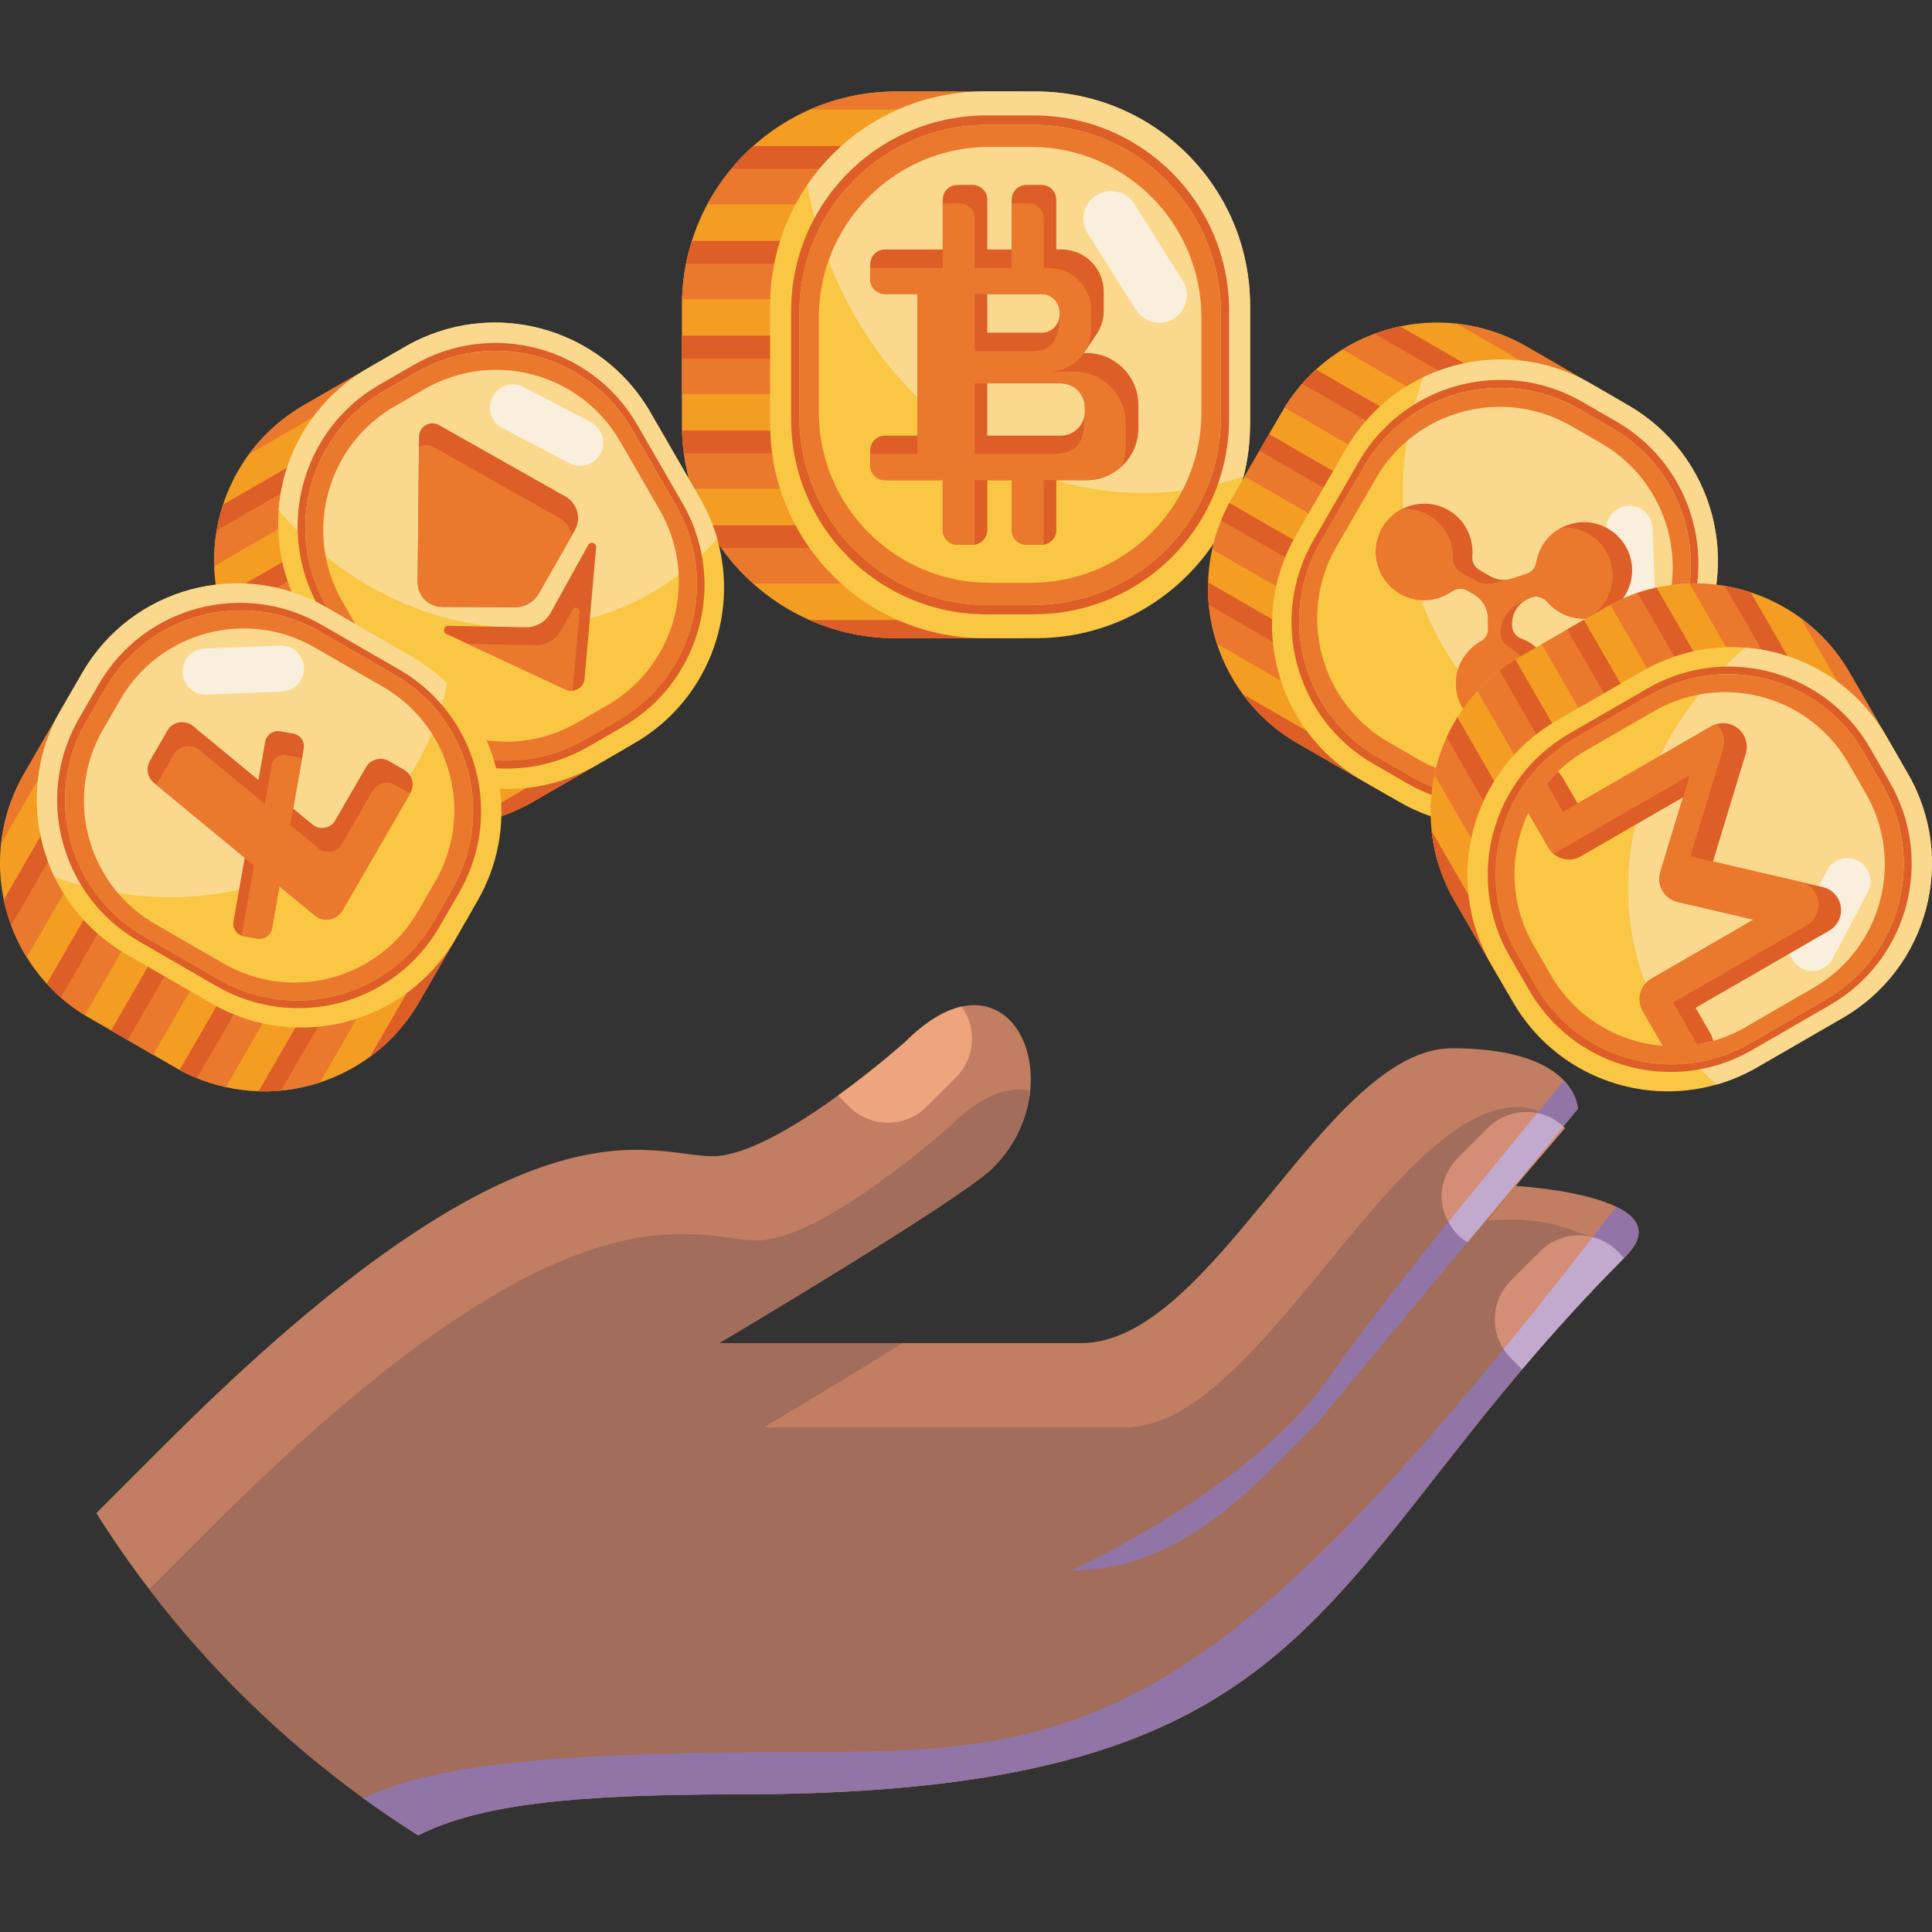 <?xml version="1.0" encoding="utf-8"?>
<!-- Generator: Adobe Illustrator 23.0.5, SVG Export Plug-In . SVG Version: 6.00 Build 0)  -->
<svg version="1.1" id="Layer_1" xmlns:svgjs="http://svgjs.com/svgjs"
	 xmlns="http://www.w3.org/2000/svg" xmlns:xlink="http://www.w3.org/1999/xlink" x="0px" y="0px" viewBox="0 0 512 512"
	 enable-background="new 0 0 512 512" xml:space="preserve">
<rect x="0" y="0" width="512" height="512" fill="#333333" stroke="none"/>
<g>
	<g>
		<g>
			<g>
				<g>
					<g>
						<path fill="#F39E22" d="M271.21,24.25h-33.77c-19.47,0-36.65,9.8-46.86,24.74c-6.23,9.11-9.87,20.12-9.87,31.98v31.43
							c0,31.33,25.4,56.73,56.73,56.73h33.77L271.21,24.25L271.21,24.25z"/>
						<g>
							<path fill="#EA792E" d="M180.72,88.97h59.82v15.44h-59.82V88.97z"/>
							<path fill="#DD5E26" d="M180.72,88.97h59.82v6.06h-59.82V88.97z"/>
						</g>
						<g>
							<path fill="#EA792E" d="M240.53,114.1v15.43h-57.18c-0.96-3.02-1.67-6.15-2.1-9.38c-0.28-1.98-0.45-4-0.5-6.05L240.53,114.1z
								"/>
							<path fill="#DD5E26" d="M240.53,114.1v6.05h-59.29c-0.28-1.98-0.45-4-0.5-6.05L240.53,114.1z"/>
						</g>
						<g>
							<path fill="#EA792E" d="M255.07,139.22v15.44H199.6c-3.13-2.8-5.95-5.95-8.39-9.38c-1.38-1.93-2.64-3.95-3.76-6.05H255.07z"
								/>
							<path fill="#DD5E26" d="M255.07,139.22v6.05h-63.86c-1.38-1.93-2.64-3.95-3.76-6.05H255.07z"/>
						</g>
						<g>
							<path fill="#EA792E" d="M264.76,164.35v4.78h-27.31c-8.12,0-15.84-1.7-22.83-4.78H264.76z"/>
							<path fill="#DD5E26" d="M264.76,164.35v4.78h-27.31c-8.12,0-15.84-1.7-22.83-4.78H264.76z"/>
						</g>
						<g>
							<path fill="#EA792E" d="M240.53,63.85v15.43h-59.79c0.1-3.2,0.45-6.33,1.06-9.38c0.13-0.66,0.27-1.32,0.43-1.97l1.12-4.08
								H240.53z"/>
							<path fill="#DD5E26" d="M240.53,63.85v6.05H181.8c0.13-0.66,0.27-1.32,0.43-1.97l1.12-4.08H240.53z"/>
						</g>
						<g>
							<path fill="#EA792E" d="M255.62,38.72v15.44h-68.18c0.96-1.78,2.01-3.51,3.15-5.17c1-1.45,2.06-2.86,3.18-4.21
								c1.79-2.16,3.74-4.18,5.83-6.05L255.62,38.72z"/>
							<path fill="#DD5E26" d="M255.62,38.72v6.05h-61.85c1.79-2.16,3.74-4.18,5.83-6.05H255.62z"/>
						</g>
						<g>
							<path fill="#EA792E" d="M267.28,26.57v2.46h-52.66c6.98-3.08,14.7-4.78,22.83-4.78h13.72
								C256.77,24.25,262.18,25.06,267.28,26.57z"/>
						</g>
					</g>
					<path fill="#F9C744" d="M331.28,80.97v31.43c0,4.78-0.59,9.42-1.71,13.85c-6.18,24.63-28.47,42.88-55.03,42.88h-13.72
						c-31.33,0-56.73-25.4-56.73-56.73V80.97c0-11.86,3.64-22.88,9.87-31.98c10.22-14.94,27.39-24.74,46.86-24.74h13.72
						C305.89,24.25,331.28,49.65,331.28,80.97L331.28,80.97z"/>
					<path fill="#FAD98F" d="M331.28,80.97v31.43c0,4.78-0.59,9.42-1.71,13.85c-8.37,2.86-17.26,4.4-26.47,4.4
						c-44,0-80.71-35.07-89.14-81.66c10.22-14.94,27.39-24.74,46.86-24.74h13.72C305.89,24.25,331.28,49.65,331.28,80.97
						L331.28,80.97z"/>
					<path fill="#FAEFDC" d="M290.52,51.76c-3.41,2.15-4.43,6.66-2.28,10.07l12.8,20.29c2.15,3.41,6.66,4.43,10.07,2.28
						c3.41-2.15,4.43-6.66,2.28-10.07l-12.8-20.29C298.44,50.63,293.93,49.61,290.52,51.76L290.52,51.76z"/>
					<g>
						<path fill="#DD5E26" d="M273.95,30.59h-12.52c-17.76,0-33.44,8.95-42.76,22.58c-5.68,8.31-9.01,18.36-9.01,29.19v28.68
							c0,28.59,23.18,51.76,51.77,51.76h12.52c24.23,0,44.57-16.65,50.21-39.13c1.02-4.05,1.56-8.28,1.56-12.64V82.35
							C325.72,53.76,302.54,30.59,273.95,30.59z M323.55,110.49c0,4.2-0.52,8.27-1.5,12.17c-5.43,21.64-25.01,37.66-48.33,37.66
							h-12.05c-27.52,0-49.83-22.31-49.83-49.83V82.89c0-10.42,3.2-20.1,8.67-28.09c8.97-13.12,24.06-21.73,41.16-21.73h12.05
							c27.52,0,49.83,22.31,49.83,49.83V110.49z"/>
						<path fill="#EA792E" d="M273.72,33.06h-12.05c-17.1,0-32.19,8.61-41.16,21.73c-5.47,8-8.67,17.67-8.67,28.09v27.6
							c0,27.52,22.31,49.83,49.83,49.83h12.05c23.33,0,42.91-16.03,48.33-37.66c0.98-3.89,1.5-7.97,1.5-12.17v-27.6
							C323.55,55.37,301.24,33.06,273.72,33.06z M318.39,109.22c0,3.81-0.47,7.51-1.36,11.04c-4.93,19.64-22.7,34.18-43.87,34.18
							h-10.94c-24.98,0-45.23-20.25-45.23-45.22V84.16c0-9.46,2.91-18.24,7.87-25.5c8.14-11.91,21.84-19.73,37.36-19.73h10.94
							c24.98,0,45.23,20.25,45.23,45.22L318.39,109.22L318.39,109.22z"/>
					</g>
				</g>
				<g>
					<path fill="#DD5E26" d="M287.9,93.55h-0.66l3.1-4.58h0c1.37-1.86,2.17-4.15,2.17-6.63v-5.02c0-6.19-5.02-11.21-11.21-11.21
						h-1.38V52.91c0-2.15-1.75-3.9-3.9-3.9h-4.01c-2.16,0-3.9,1.75-3.9,3.9v13.21h-6.47V52.91c0-2.15-1.75-3.9-3.9-3.9h-4.01
						c-2.16,0-3.9,1.75-3.9,3.9v13.21h-15.3c-2.16,0-3.9,1.75-3.9,3.9v4.01c0,2.16,1.75,3.9,3.9,3.9h8.61v37.52h-8.61
						c-2.16,0-3.9,1.75-3.9,3.9v4.01c0,2.16,1.75,3.9,3.9,3.9h15.3v13.21c0,2.15,1.75,3.9,3.9,3.9h4.01c0.2,0,0.39-0.01,0.58-0.04
						c1.89-0.28,3.33-1.9,3.33-3.86v-13.21h6.47v13.21c0,2.15,1.75,3.9,3.9,3.9h4.01c0.2,0,0.39-0.01,0.58-0.04
						c1.89-0.28,3.33-1.9,3.33-3.86v-13.21h7.98c3.66,0,6.99-1.43,9.46-3.77c2.65-2.5,4.31-6.06,4.31-10v-6.16
						C301.67,99.72,295.5,93.55,287.9,93.55L287.9,93.55z M261.64,77.93h14.42c2.61,0,4.73,2.12,4.73,4.74v0.78
						c0,2.13-1.4,3.92-3.33,4.52c-0.44,0.14-0.92,0.21-1.4,0.21h-14.42V77.93z M287.51,109.05c0,2.44-1.36,4.56-3.37,5.64
						c-0.9,0.48-1.93,0.76-3.03,0.76h-19.48v-13.86h19.48c3.53,0,6.4,2.86,6.4,6.4L287.51,109.05L287.51,109.05z"/>
					<path fill="#EA792E" d="M284.57,98.46h-6.6c3.85,0,7.25-1.94,9.27-4.91c0.57-0.82,1.02-1.73,1.34-2.69
						c0.39-1.13,0.6-2.35,0.6-3.61v-5.02c0-6.19-5.02-11.21-11.21-11.21h-1.38V57.81c0-2.15-1.75-3.9-3.9-3.9h-4.01
						c-0.19,0-0.38,0.01-0.57,0.04v17.07h-9.8V57.81c0-2.15-1.75-3.9-3.9-3.9h-4.01c-0.19,0-0.38,0.01-0.57,0.04v17.07h-18.63
						c-0.19,0-0.38,0.01-0.57,0.04v2.96c0,2.16,1.75,3.9,3.9,3.9h8.61v42.42h-11.95c-0.19,0-0.38,0.01-0.57,0.04v2.96
						c0,2.16,1.75,3.9,3.9,3.9h15.3v13.21c0,2.15,1.75,3.9,3.9,3.9h4.01c0.2,0,0.39-0.01,0.58-0.04v-17.07h9.8v13.21
						c0,2.15,1.75,3.9,3.9,3.9h4.01c0.2,0,0.39-0.01,0.58-0.04v-17.07h11.31c3.66,0,6.99-1.43,9.46-3.77
						c0.63-1.58,0.98-3.3,0.98-5.09v-6.16C298.34,104.62,292.17,98.46,284.57,98.46L284.57,98.46z M258.31,77.93h17.74
						c2.61,0,4.73,2.12,4.73,4.74v0.78c0,9.26-4.47,9.64-8.07,9.64h-14.41V77.93z M287.51,109.05c0,9.12-2.22,11.3-9.73,11.3h-19.48
						v-18.76h22.8c3.53,0,6.4,2.86,6.4,6.4V109.05z"/>
				</g>
			</g>
			<g>
				<g>
					<g>
						<path fill="#F39E22" d="M105,93.25l-24.5,14.14c-14.12,8.15-22.48,22.46-23.63,37.58c-0.7,9.21,1.27,18.73,6.23,27.34
							l13.16,22.8c13.12,22.73,42.19,30.52,64.92,17.39l24.5-14.14L105,93.25z"/>
						<g>
							<path fill="#EA792E" d="M66.45,178.11l43.4-25.06l6.47,11.2l-43.4,25.06L66.45,178.11z"/>
							<path fill="#DD5E26" d="M66.45,178.11l43.4-25.06l2.54,4.4l-43.4,25.06L66.45,178.11z"/>
						</g>
						<g>
							<path fill="#EA792E" d="M120.38,171.29l6.46,11.2l-41.49,23.95c-1.96-1.79-3.79-3.77-5.45-5.92c-1.03-1.32-2-2.72-2.9-4.18
								L120.38,171.29z"/>
							<path fill="#DD5E26" d="M120.38,171.29l2.54,4.39L79.9,200.52c-1.03-1.32-2-2.72-2.9-4.18L120.38,171.29z"/>
						</g>
						<g>
							<path fill="#EA792E" d="M141.45,183.43l6.47,11.2l-40.25,23.24c-3.45-0.72-6.81-1.82-10.02-3.29
								c-1.81-0.82-3.57-1.76-5.27-2.82L141.45,183.43z"/>
							<path fill="#DD5E26" d="M141.45,183.43l2.54,4.39l-46.33,26.75c-1.81-0.82-3.57-1.76-5.27-2.82L141.45,183.43z"/>
						</g>
						<g>
							<path fill="#EA792E" d="M159.01,197.6l2,3.47l-19.82,11.44c-5.89,3.4-12.21,5.4-18.56,6.09L159.01,197.6z"/>
							<path fill="#DD5E26" d="M159.01,197.6l2,3.47l-19.82,11.44c-5.89,3.4-12.21,5.4-18.56,6.09L159.01,197.6z"/>
						</g>
						<g>
							<path fill="#EA792E" d="M99.33,134.84l6.46,11.2l-43.38,25.05c-1.27-2.36-2.32-4.78-3.16-7.25
								c-0.18-0.53-0.36-1.07-0.51-1.61l-0.89-3.43L99.33,134.84z"/>
							<path fill="#DD5E26" d="M99.33,134.84l2.54,4.39l-42.61,24.6c-0.18-0.53-0.36-1.07-0.51-1.61l-0.89-3.43L99.33,134.84z"/>
						</g>
						<g>
							<path fill="#EA792E" d="M99.75,110.29l6.47,11.2l-49.46,28.56c-0.05-1.7-0.01-3.39,0.12-5.07c0.11-1.47,0.3-2.94,0.54-4.39
								c0.39-2.32,0.96-4.6,1.69-6.83L99.75,110.29z"/>
							<path fill="#DD5E26" d="M99.75,110.29l2.54,4.39l-44.87,25.91c0.39-2.32,0.96-4.6,1.69-6.83L99.75,110.29z"/>
						</g>
						<g>
							<path fill="#EA792E" d="M103.13,96.58l1.03,1.78l-38.21,22.06c3.78-5.16,8.67-9.63,14.56-13.03l9.95-5.75
								C94.52,99.3,98.79,97.63,103.13,96.58z"/>
						</g>
					</g>
					<path fill="#F9C744" d="M172.35,109.25l13.16,22.8c2,3.47,3.51,7.08,4.56,10.76c5.84,20.46-2.7,43.04-21.96,54.16l-9.95,5.75
						c-22.73,13.13-51.8,5.34-64.92-17.39l-13.16-22.8c-4.97-8.61-6.94-18.13-6.23-27.34c1.15-15.12,9.51-29.43,23.63-37.58
						l9.95-5.75C130.16,78.73,159.22,86.52,172.35,109.25L172.35,109.25z"/>
					<path fill="#FAD98F" d="M172.35,109.25l13.16,22.8c2,3.47,3.51,7.08,4.56,10.76c-4.88,5.58-10.68,10.42-17.36,14.28
						c-31.93,18.43-73.24,8.37-98.88-21.91c1.15-15.12,9.51-29.43,23.63-37.58l9.95-5.75C130.16,78.73,159.22,86.52,172.35,109.25
						L172.35,109.25z"/>
					<path fill="#FAEFDC" d="M130.53,105.13c-1.57,2.99-0.42,6.69,2.57,8.26l17.79,9.35c2.99,1.57,6.69,0.42,8.26-2.57
						c1.57-2.99,0.42-6.69-2.57-8.26l-17.79-9.35C135.8,100.99,132.11,102.14,130.53,105.13z"/>
					<g>
						<path fill="#DD5E26" d="M109.64,96.7l-9.08,5.24c-12.89,7.44-20.51,20.5-21.57,34.29c-0.64,8.41,1.15,17.09,5.69,24.95
							L96.69,182c11.98,20.74,38.5,27.85,59.24,15.87l9.08-5.24c17.58-10.15,25.37-30.75,20.04-49.42
							c-0.96-3.36-2.34-6.66-4.16-9.82l-12.01-20.81C156.91,91.83,130.39,84.73,109.64,96.7L109.64,96.7z M179.1,133.9
							c1.76,3.04,3.09,6.22,4.01,9.45c5.13,17.97-2.37,37.8-19.29,47.57l-8.74,5.05c-19.97,11.53-45.5,4.69-57.03-15.28
							l-11.56-20.03c-4.36-7.56-6.1-15.92-5.48-24.02c1.01-13.28,8.35-25.85,20.76-33.01l8.74-5.05
							c19.97-11.53,45.5-4.69,57.03,15.28L179.1,133.9z"/>
						<path fill="#EA792E" d="M110.51,98.6l-8.74,5.05c-12.41,7.16-19.75,19.73-20.76,33.01c-0.62,8.09,1.11,16.45,5.48,24.02
							l11.56,20.03c11.53,19.97,37.06,26.81,57.03,15.28l8.74-5.05c16.92-9.77,24.42-29.6,19.29-47.57
							c-0.92-3.24-2.25-6.41-4.01-9.45l-11.56-20.03C156.01,93.91,130.48,87.07,110.51,98.6L110.51,98.6z M174.82,135.14
							c1.6,2.76,2.8,5.64,3.64,8.58c4.65,16.31-2.15,34.31-17.51,43.18l-7.94,4.58c-18.12,10.46-41.3,4.25-51.76-13.87l-10.5-18.18
							c-3.96-6.86-5.53-14.45-4.97-21.8c0.92-12.05,7.58-23.46,18.84-29.96l7.94-4.58c18.12-10.46,41.3-4.25,51.76,13.87
							L174.82,135.14z"/>
					</g>
				</g>
				<g>
					<path fill="#DD5E26" d="M152.34,140.52l-0.78,1.38l-8.76,15.35c-1.3,2.29-3.74,3.7-6.38,3.68l-19.26-0.1
						c-3.61-0.02-6.51-2.96-6.48-6.57l0.34-35.7l0.03-2.88c0.03-2.68,2.92-4.35,5.26-3.04l33.59,18.97
						C153.03,133.4,154.13,137.39,152.34,140.52z"/>
					<path fill="#DD5E26" d="M157.98,145.08l-0.37,4.18l-0.18,2.02l-2.51,28.56c-0.16,1.77-1.56,3.04-3.17,3.2
						c-0.6,0.06-1.23-0.04-1.83-0.31l-25.99-12.1l-5.64-2.63c-1.1-0.51-0.72-2.16,0.49-2.14l20.6,0.36c2.7,0.05,5.2-1.4,6.51-3.76
						l9.99-18.02C156.47,143.38,158.09,143.87,157.98,145.08L157.98,145.08z"/>
					<g>
						<path fill="#EA792E" d="M151.56,141.9l-8.76,15.35c-1.3,2.29-3.74,3.7-6.38,3.68l-19.26-0.1c-3.61-0.02-6.51-2.96-6.48-6.57
							l0.34-35.7c1.05-0.73,2.48-0.89,3.75-0.18l33.59,18.97C150.11,138.36,151.23,140.05,151.56,141.9L151.56,141.9z"/>
						<path fill="#EA792E" d="M148.62,167.19c-1.31,2.36-3.81,3.81-6.51,3.76l-18.18-0.32l25.99,12.1c0.6,0.28,1.23,0.38,1.83,0.31
							l1.85-20.96c0.09-1.06-1.33-1.49-1.84-0.56L148.62,167.19z"/>
					</g>
				</g>
			</g>
			<g>
				<g>
					<g>
						<path fill="#F39E22" d="M429.08,106l-24.5-14.14c-14.12-8.15-30.69-8.24-44.36-1.68c-8.33,4-15.59,10.46-20.56,19.07
							l-13.16,22.8c-13.12,22.73-5.34,51.8,17.4,64.92l24.5,14.14L429.08,106z"/>
						<g>
							<path fill="#EA792E" d="M329.83,126.25l6.47-11.2l43.4,25.06l-6.47,11.2L329.83,126.25z"/>
							<path fill="#DD5E26" d="M333.76,119.45l2.54-4.4l43.4,25.06l-2.54,4.4L333.76,119.45z"/>
						</g>
						<g>
							<path fill="#EA792E" d="M369.18,158.34l-6.46,11.19l-41.49-23.95c0.57-2.6,1.37-5.16,2.4-7.68c0.63-1.56,1.35-3.09,2.17-4.6
								L369.18,158.34z"/>
							<path fill="#DD5E26" d="M369.18,158.34l-2.54,4.39l-43.01-24.83c0.63-1.56,1.35-3.09,2.17-4.6L369.18,158.34z"/>
						</g>
						<g>
							<path fill="#EA792E" d="M369.2,182.65l-6.47,11.2l-40.25-23.24c-1.1-3.34-1.82-6.81-2.16-10.32
								c-0.19-1.98-0.26-3.97-0.19-5.97L369.2,182.65z"/>
							<path fill="#DD5E26" d="M369.2,182.65l-2.54,4.39l-46.33-26.75c-0.19-1.98-0.26-3.97-0.19-5.97L369.2,182.65z"/>
						</g>
						<g>
							<path fill="#EA792E" d="M365.71,204.95l-2,3.47l-19.82-11.44c-5.89-3.4-10.78-7.87-14.56-13.03L365.71,204.95z"/>
							<path fill="#DD5E26" d="M365.71,204.95l-2,3.47l-19.82-11.44c-5.89-3.4-10.78-7.87-14.56-13.03L365.71,204.95z"/>
						</g>
						<g>
							<path fill="#EA792E" d="M390.23,121.88l-6.46,11.19l-43.38-25.05c1.41-2.28,2.98-4.4,4.7-6.36c0.37-0.43,0.75-0.84,1.14-1.25
								l2.52-2.49L390.23,121.88z"/>
							<path fill="#DD5E26" d="M390.23,121.88l-2.54,4.39l-42.61-24.6c0.37-0.43,0.75-0.84,1.14-1.25l2.52-2.49L390.23,121.88z"/>
						</g>
						<g>
							<path fill="#EA792E" d="M411.7,109.97l-6.47,11.2l-49.46-28.56c1.44-0.89,2.93-1.7,4.45-2.43c1.33-0.64,2.69-1.21,4.07-1.72
								c2.2-0.82,4.47-1.47,6.76-1.95L411.7,109.97z"/>
							<path fill="#DD5E26" d="M411.7,109.97l-2.54,4.39l-44.87-25.91c2.2-0.82,4.47-1.47,6.76-1.95L411.7,109.97z"/>
						</g>
						<g>
							<path fill="#EA792E" d="M425.25,106.04l-1.03,1.78l-38.21-22.06c6.35,0.69,12.67,2.69,18.56,6.09l9.95,5.75
								C418.59,99.95,422.18,102.8,425.25,106.04L425.25,106.04z"/>
						</g>
					</g>
					<path fill="#F9C744" d="M448.9,172.32l-13.16,22.8c-2,3.47-4.37,6.58-7.04,9.33c-14.8,15.28-38.62,19.18-57.89,8.06l-9.95-5.75
						c-22.73-13.13-30.52-42.19-17.4-64.92l13.16-22.8c4.97-8.61,12.23-15.07,20.56-19.07c13.67-6.56,30.24-6.48,44.36,1.68
						l9.95,5.75C454.23,120.52,462.02,149.59,448.9,172.32L448.9,172.32z"/>
					<path fill="#FAD98F" d="M448.9,172.32l-13.16,22.8c-2,3.47-4.37,6.58-7.04,9.33c-7.27-1.43-14.36-4.04-21.05-7.9
						c-31.93-18.43-43.87-59.25-30.47-96.58c13.67-6.56,30.24-6.48,44.36,1.68l9.95,5.75C454.23,120.52,462.02,149.59,448.9,172.32z
						"/>
					<path fill="#FAEFDC" d="M431.56,134.05c-3.37,0.13-6,2.98-5.87,6.35l0.79,20.08c0.13,3.37,2.98,6,6.35,5.87
						c3.37-0.13,6-2.98,5.87-6.35l-0.79-20.08C437.78,136.54,434.93,133.91,431.56,134.05z"/>
					<g>
						<path fill="#DD5E26" d="M428.41,111.74l-9.08-5.24c-12.89-7.44-28.01-7.52-40.48-1.53c-7.6,3.65-14.23,9.55-18.76,17.4
							l-12.01,20.81c-11.98,20.74-4.87,47.27,15.88,59.24l9.08,5.24c17.58,10.15,39.31,6.59,52.82-7.35
							c2.43-2.51,4.6-5.35,6.42-8.52l12.01-20.81C456.26,150.24,449.15,123.72,428.41,111.74z M430.92,190.49
							c-1.76,3.04-3.84,5.78-6.18,8.2c-13,13.42-33.92,16.85-50.84,7.08l-8.74-5.05c-19.97-11.53-26.81-37.06-15.28-57.03
							l11.56-20.03c4.37-7.56,10.74-13.24,18.06-16.75c12.01-5.76,26.56-5.69,38.97,1.47l8.74,5.05
							c19.97,11.53,26.81,37.06,15.28,57.03L430.92,190.49z"/>
						<path fill="#EA792E" d="M427.2,113.44l-8.74-5.05c-12.41-7.16-26.96-7.24-38.97-1.47c-7.32,3.51-13.69,9.19-18.06,16.75
							l-11.56,20.03c-11.53,19.97-4.69,45.5,15.28,57.03l8.74,5.05c16.92,9.77,37.84,6.35,50.84-7.08c2.34-2.42,4.42-5.15,6.18-8.2
							l11.56-20.03C454.01,150.5,447.17,124.97,427.2,113.44L427.2,113.44z M427.71,187.41c-1.6,2.76-3.49,5.25-5.61,7.44
							c-11.8,12.18-30.79,15.29-46.15,6.43l-7.94-4.58c-18.12-10.46-24.33-33.64-13.87-51.76l10.5-18.18
							c3.96-6.86,9.75-12.02,16.39-15.2c10.9-5.23,24.11-5.16,35.37,1.34l7.94,4.58c18.12,10.46,24.33,33.64,13.87,51.76
							L427.71,187.41z"/>
					</g>
				</g>
				<g>
					<path fill="#DD5E26" d="M411.39,180.13c0.59,7.2-4.88,13.5-12.16,13.83c-0.13,0.01-0.25,0.01-0.37,0.02
						c-6.46,0.12-12.08-4.74-12.9-11.15c-0.7-5.42,2.08-10.41,6.53-12.86c1.21-0.67,1.93-1.98,1.9-3.36l-0.05-2.79
						c-0.05-2.6-1.46-4.99-3.71-6.29l-1.74-1.01c-1.3-0.75-2.9-0.64-4.14,0.22c-3.94,2.75-9.28,3.15-13.72,0.59
						c-6.36-3.67-8.37-11.98-4.24-18.19c1.25-1.87,2.92-3.31,4.83-4.27c3.58-1.81,7.95-1.92,11.7,0.03
						c4.8,2.49,7.31,7.53,6.85,12.53c-0.13,1.47,0.61,2.88,1.88,3.62l2.82,1.63c1.3,0.75,2.79,1.08,4.27,0.97
						c0.59-0.04,1.18-0.15,1.75-0.35l3.68-1.21c1.35-0.45,2.33-1.62,2.56-3.02c0.66-3.95,3.16-7.45,6.83-9.3
						c0.78-0.39,1.61-0.72,2.48-0.95c7.09-1.9,14.39,2.55,15.85,9.86c1.27,6.34-2.52,12.74-8.69,14.69
						c-1.08,0.34-2.16,0.53-3.23,0.58c-3.99,0.2-7.79-1.5-10.33-4.45c-1.02-1.19-2.64-1.7-4.13-1.2l-0.12,0.04
						c-0.81,0.27-1.56,0.67-2.21,1.18c-1.83,1.41-2.94,3.62-2.89,6.02l0.01,0.2c0.03,1.53,0.96,2.93,2.39,3.46
						C407.6,170.86,410.97,175.02,411.39,180.13L411.39,180.13z"/>
					<path fill="#EA792E" d="M405.79,158.33l0.12-0.04c1.5-0.49,3.11,0.01,4.13,1.2c2.54,2.95,6.34,4.65,10.33,4.45
						c2.14-1.08,4.01-2.78,5.3-5.01c3.53-6.12,1.43-13.94-4.68-17.47c-2.21-1.28-4.65-1.82-7.03-1.7c-3.66,1.85-6.17,5.35-6.83,9.3
						c-0.23,1.4-1.21,2.57-2.56,3.02l-3.68,1.21c-0.57,0.19-1.17,0.31-1.75,0.35l-3.07,0.82c-1.79,0.48-3.69,0.23-5.29-0.7
						l-3.63-2.1c-1.35-0.78-2.11-2.24-2.09-3.8c0.09-4.87-2.6-9.62-7.44-11.86c-1.92-0.9-3.99-1.26-6.01-1.15
						c-1.9,0.96-3.58,2.41-4.83,4.27c-4.13,6.21-2.12,14.51,4.24,18.19c4.44,2.56,9.78,2.16,13.72-0.59
						c1.24-0.86,2.84-0.97,4.14-0.22l1.74,1.01c2.25,1.3,3.66,3.69,3.71,6.29l0.05,2.79c0.03,1.38-0.69,2.69-1.9,3.36
						c-4.45,2.45-7.23,7.44-6.53,12.86c0.83,6.53,6.64,11.45,13.25,11.14c0.01,0,0.02,0,0.02-0.01c1.94-0.96,3.65-2.42,4.91-4.32
						c4.12-6.21,2.1-14.49-4.25-18.16l-0.04-0.02c-1.33-0.76-2.18-2.14-2.18-3.68c0-3.6,2.21-6.83,5.57-8.14l0.33-0.13
						C404.23,159,404.98,158.6,405.79,158.33L405.79,158.33z"/>
				</g>
			</g>
			<g>
				<g>
					<g>
						<path fill="#F39E22" d="M20.44,180.69l-14.09,24.4c-8.12,14.07-8.21,30.57-1.67,44.19c3.98,8.3,10.42,15.53,19,20.48
							l22.71,13.11c22.64,13.07,51.59,5.32,64.67-17.33l14.09-24.4L20.44,180.69z"/>
						<g>
							<path fill="#EA792E" d="M29.45,273.1l24.96-43.23l11.15,6.44L40.6,279.54L29.45,273.1z"/>
							<path fill="#DD5E26" d="M29.45,273.1l24.96-43.23l4.38,2.53l-24.96,43.23L29.45,273.1z"/>
						</g>
						<g>
							<path fill="#EA792E" d="M72.57,240.35l11.15,6.44l-23.86,41.32c-2.59-0.57-5.14-1.36-7.65-2.39
								c-1.55-0.63-3.08-1.35-4.58-2.16L72.57,240.35z"/>
							<path fill="#DD5E26" d="M72.57,240.35l4.37,2.53l-24.74,42.84c-1.55-0.63-3.08-1.35-4.58-2.16L72.57,240.35z"/>
						</g>
						<g>
							<path fill="#EA792E" d="M96.79,240.33l11.15,6.44L84.8,286.86c-3.33,1.09-6.78,1.82-10.28,2.15
								c-1.97,0.19-3.96,0.26-5.95,0.19L96.79,240.33z"/>
							<path fill="#DD5E26" d="M96.79,240.33l4.37,2.53l-26.65,46.15c-1.97,0.19-3.96,0.26-5.95,0.19L96.79,240.33z"/>
						</g>
						<g>
							<path fill="#EA792E" d="M118.99,243.81l3.46,2l-11.4,19.74c-3.39,5.87-7.84,10.74-12.98,14.5L118.99,243.81z"/>
							<path fill="#DD5E26" d="M118.99,243.81l3.46,2l-11.4,19.74c-3.39,5.87-7.84,10.74-12.98,14.5L118.99,243.81z"/>
						</g>
						<g>
							<path fill="#EA792E" d="M36.26,219.39l11.15,6.44l-24.95,43.21c-2.27-1.4-4.39-2.97-6.33-4.68
								c-0.42-0.37-0.84-0.75-1.25-1.14l-2.48-2.51L36.26,219.39z"/>
							<path fill="#DD5E26" d="M36.26,219.39l4.37,2.53l-24.51,42.45c-0.42-0.37-0.84-0.75-1.25-1.14l-2.48-2.51L36.26,219.39z"/>
						</g>
						<g>
							<path fill="#EA792E" d="M24.39,198l11.15,6.44L7.1,253.71c-0.89-1.44-1.7-2.92-2.42-4.43c-0.63-1.33-1.21-2.68-1.72-4.06
								c-0.81-2.19-1.46-4.45-1.94-6.74L24.39,198z"/>
							<path fill="#DD5E26" d="M24.39,198l4.37,2.53l-25.81,44.7c-0.81-2.19-1.46-4.45-1.94-6.74L24.39,198z"/>
						</g>
						<g>
							<path fill="#EA792E" d="M20.48,184.5l1.77,1.02L0.28,223.58c0.69-6.33,2.68-12.62,6.07-18.49l5.72-9.91
								C14.41,191.13,17.26,187.56,20.48,184.5z"/>
						</g>
					</g>
					<path fill="#F9C744" d="M86.5,160.95l22.71,13.11c3.45,1.99,6.56,4.36,9.3,7.01c15.22,14.74,19.11,38.47,8.03,57.66l-5.72,9.91
						c-13.07,22.64-42.03,30.4-64.67,17.33l-22.71-13.11c-8.57-4.95-15.01-12.18-19-20.48c-6.53-13.62-6.45-30.12,1.67-44.19
						l5.72-9.91C34.91,155.63,63.86,147.88,86.5,160.95L86.5,160.95z"/>
					<path fill="#FAD98F" d="M86.5,160.95l22.71,13.11c3.45,1.99,6.56,4.36,9.3,7.01c-1.43,7.24-4.03,14.31-7.87,20.96
						c-18.36,31.8-59.02,43.69-96.2,30.35c-6.53-13.62-6.45-30.12,1.67-44.19l5.72-9.91C34.91,155.63,63.86,147.88,86.5,160.95z"/>
					<path fill="#FAEFDC" d="M48.38,178.22c0.13,3.36,2.96,5.98,6.33,5.85l20-0.79c3.36-0.13,5.98-2.96,5.85-6.33
						c-0.13-3.36-2.96-5.98-6.33-5.85l-20,0.79C50.86,172.03,48.24,174.86,48.38,178.22z"/>
					<g>
						<path fill="#DD5E26" d="M26.16,181.36l-5.22,9.05c-7.41,12.84-7.49,27.9-1.52,40.32c3.63,7.57,9.51,14.17,17.33,18.69
							l20.72,11.96c20.66,11.93,47.08,4.85,59.01-15.81l5.22-9.05c10.11-17.51,6.57-39.16-7.32-52.61c-2.5-2.42-5.33-4.58-8.48-6.4
							l-20.72-11.96C64.51,153.62,38.09,160.69,26.16,181.36L26.16,181.36z M104.6,178.85c3.03,1.75,5.76,3.83,8.17,6.16
							c13.37,12.95,16.78,33.79,7.05,50.64l-5.03,8.71c-11.48,19.89-36.91,26.7-56.8,15.22l-19.95-11.52
							c-7.53-4.35-13.19-10.7-16.68-17.99c-5.74-11.96-5.67-26.46,1.47-38.81l5.03-8.71c11.48-19.89,36.91-26.7,56.8-15.22
							L104.6,178.85z"/>
						<path fill="#EA792E" d="M27.85,182.56l-5.03,8.71c-7.13,12.36-7.21,26.86-1.47,38.81c3.5,7.29,9.15,13.64,16.68,17.99
							l19.95,11.52c19.89,11.48,45.32,4.67,56.8-15.22l5.03-8.71c9.73-16.86,6.32-37.69-7.05-50.64c-2.41-2.33-5.13-4.41-8.17-6.16
							l-19.95-11.52C64.76,155.85,39.33,162.67,27.85,182.56L27.85,182.56z M101.53,182.05c2.75,1.59,5.23,3.47,7.41,5.59
							c12.14,11.75,15.23,30.67,6.4,45.97l-4.56,7.9c-10.42,18.05-33.5,24.24-51.55,13.82l-18.11-10.45
							c-6.83-3.95-11.97-9.71-15.14-16.33c-5.21-10.86-5.14-24.01,1.33-35.23l4.56-7.9c10.42-18.05,33.5-24.24,51.55-13.82
							L101.53,182.05z"/>
					</g>
				</g>
				<g>
					<path fill="#DD5E26" d="M103.09,201.7l4.03,2.33c2.14,1.23,2.87,3.97,1.63,6.11L90.8,241.23c-1.53,2.65-5.07,3.29-7.43,1.34
						l-9.32-7.69l-1.95,11.08c-0.33,1.85-2.1,3.1-3.96,2.77l-3.49-0.62c-0.22-0.04-0.43-0.1-0.63-0.17
						c-1.5-0.57-2.43-2.14-2.14-3.78l2.22-12.55l0.76-4.31l-23.44-19.33l-0.67-0.55c-1.71-1.41-2.15-3.84-1.04-5.76l4.63-8.02
						c1.4-2.43,4.64-3.01,6.81-1.23l17.34,14.3l1.79-10.14c0.33-1.85,2.1-3.1,3.96-2.77l3.49,0.61c1.85,0.33,3.1,2.1,2.77,3.96
						l-0.45,2.54l-2.36,13.36l2.45,2.03l2.69,2.22c1.91,1.57,4.76,1.05,6-1.08l8.15-14.12C98.22,201.2,100.95,200.47,103.09,201.7
						L103.09,201.7z"/>
					<path fill="#EA792E" d="M98.68,209.67l-8.15,14.12c-1.23,2.14-4.09,2.65-6,1.08l-4.45-3.67l-3.15-2.6l0.76-4.3l2.36-13.36
						c-0.2-0.08-0.41-0.14-0.63-0.17l-3.49-0.61c-1.86-0.33-3.63,0.91-3.96,2.77l-1.79,10.14l-17.34-14.3
						c-2.16-1.78-5.4-1.19-6.81,1.23l-4.62,8l23.44,19.33l2.46,2.02l-0.76,4.3l-2.53,14.31c0.2,0.08,0.41,0.14,0.63,0.17l3.49,0.62
						c1.86,0.33,3.63-0.92,3.96-2.77l1.95-11.08l9.32,7.69c2.36,1.95,5.9,1.3,7.43-1.34l17.87-30.96l-3.89-2.24
						C102.65,206.8,99.91,207.53,98.68,209.67L98.68,209.67z"/>
				</g>
			</g>
			<g>
				<g>
					<g>
						<path fill="#F39E22" d="M504.26,202.68l-14.09-24.4c-8.12-14.07-22.37-22.39-37.43-23.54c-9.18-0.7-18.66,1.26-27.23,6.21
							l-22.71,13.11c-22.64,13.07-30.4,42.02-17.33,64.67l14.09,24.4L504.26,202.68z"/>
						<g>
							<path fill="#EA792E" d="M408.56,170.72l11.15-6.44l24.96,43.23l-11.15,6.44L408.56,170.72z"/>
							<path fill="#DD5E26" d="M415.33,166.81l4.38-2.53l24.96,43.23l-4.38,2.53L415.33,166.81z"/>
						</g>
						<g>
							<path fill="#EA792E" d="M426.52,218l-11.15,6.44l-23.86-41.32c1.78-1.96,3.75-3.77,5.9-5.43c1.32-1.03,2.71-1.99,4.17-2.89
								L426.52,218z"/>
							<path fill="#DD5E26" d="M426.52,218l-4.38,2.53l-24.74-42.84c1.32-1.03,2.71-1.99,4.17-2.89L426.52,218z"/>
						</g>
						<g>
							<path fill="#EA792E" d="M414.43,238.99l-11.15,6.44l-23.14-40.09c0.72-3.43,1.82-6.78,3.28-9.98c0.82-1.8,1.76-3.56,2.8-5.25
								L414.43,238.99z"/>
							<path fill="#DD5E26" d="M414.43,238.99l-4.38,2.53l-26.64-46.15c0.82-1.8,1.76-3.56,2.8-5.25L414.43,238.99z"/>
						</g>
						<g>
							<path fill="#EA792E" d="M400.32,256.48l-3.46,2l-11.4-19.74c-3.39-5.87-5.38-12.16-6.07-18.49L400.32,256.48z"/>
							<path fill="#DD5E26" d="M400.32,256.48l-3.46,2l-11.4-19.74c-3.39-5.87-5.38-12.16-6.07-18.49L400.32,256.48z"/>
						</g>
						<g>
							<path fill="#EA792E" d="M462.84,197.03l-11.15,6.44l-24.95-43.21c2.35-1.27,4.76-2.32,7.22-3.15
								c0.53-0.18,1.07-0.35,1.61-0.51l3.42-0.89L462.84,197.03z"/>
							<path fill="#DD5E26" d="M462.84,197.03l-4.38,2.53l-24.51-42.45c0.53-0.18,1.07-0.35,1.61-0.51l3.42-0.89L462.84,197.03z"/>
						</g>
						<g>
							<path fill="#EA792E" d="M487.29,197.45l-11.15,6.44l-28.44-49.27c1.69-0.05,3.37-0.01,5.05,0.12
								c1.47,0.11,2.93,0.29,4.37,0.54c2.31,0.39,4.58,0.96,6.81,1.69L487.29,197.45z"/>
							<path fill="#DD5E26" d="M487.29,197.45l-4.38,2.53l-25.8-44.7c2.31,0.39,4.58,0.96,6.81,1.69L487.29,197.45z"/>
						</g>
						<g>
							<path fill="#EA792E" d="M500.94,200.81l-1.77,1.02l-21.97-38.06c5.14,3.76,9.59,8.63,12.98,14.5l5.72,9.91
								C498.23,192.24,499.9,196.49,500.94,200.81L500.94,200.81z"/>
						</g>
					</g>
					<path fill="#F9C744" d="M488.32,269.76l-22.71,13.11c-3.45,1.99-7.05,3.5-10.72,4.55c-20.38,5.81-42.87-2.69-53.95-21.88
						l-5.72-9.91c-13.07-22.64-5.32-51.6,17.33-64.67l22.71-13.11c8.57-4.95,18.05-6.91,27.23-6.21
						c15.06,1.15,29.31,9.47,37.43,23.54l5.72,9.91C518.72,227.74,510.96,256.69,488.32,269.76z"/>
					<path fill="#FAD98F" d="M488.32,269.76l-22.71,13.11c-3.45,1.99-7.05,3.5-10.72,4.55c-5.56-4.86-10.38-10.64-14.22-17.29
						c-18.36-31.8-8.33-72.96,21.82-98.49c15.06,1.15,29.31,9.47,37.43,23.54l5.72,9.91C518.72,227.74,510.96,256.69,488.32,269.76
						L488.32,269.76z"/>
					<path fill="#FAEFDC" d="M492.43,228.11c-2.98-1.57-6.66-0.42-8.23,2.56l-9.32,17.72c-1.57,2.98-0.42,6.66,2.56,8.23
						c2.98,1.57,6.66,0.42,8.23-2.56l9.32-17.72C496.55,233.36,495.41,229.68,492.43,228.11L492.43,228.11z"/>
					<g>
						<g>
							<path fill="#DD5E26" d="M500.82,207.31l-5.22-9.05c-7.41-12.84-20.42-20.43-34.16-21.48c-8.38-0.64-17.03,1.15-24.85,5.67
								l-20.72,11.96c-20.66,11.93-27.74,38.35-15.81,59.01l5.22,9.05c10.11,17.51,30.63,25.27,49.23,19.96
								c3.35-0.95,6.63-2.33,9.78-4.15l20.72-11.96C505.67,254.39,512.75,227.97,500.82,207.31z M463.77,276.49
								c-3.03,1.75-6.19,3.08-9.42,3.99c-17.9,5.11-37.65-2.36-47.38-19.22l-5.03-8.71c-11.48-19.89-4.67-45.32,15.22-56.8
								l19.95-11.52c7.53-4.35,15.86-6.07,23.92-5.46c13.23,1.01,25.75,8.32,32.88,20.68l5.03,8.71
								c11.48,19.89,4.67,45.32-15.22,56.8L463.77,276.49z"/>
							<path fill="#DD5E26" d="M484.77,246.63c2.23-1.29,3.45-3.81,3.07-6.35c-0.38-2.55-2.28-4.61-4.79-5.19l-5.96-1.39
								l-23.08-5.37l-0.06-0.01l8.69-28.58c0.75-2.46-0.08-5.13-2.1-6.74c-1.61-1.28-3.72-1.67-5.64-1.11
								c-0.48,0.14-0.95,0.34-1.4,0.59l-35.41,20.45l-3.92-6.78c-0.37-0.63-0.83-1.18-1.35-1.62c-3.28,3.17-5.89,6.86-7.8,10.87
								l5.34,9.25c0.33,0.58,0.74,1.08,1.21,1.5c1.96,1.79,4.94,2.19,7.36,0.79l27.08-15.64l-6.02,19.79
								c-0.25,0.83-0.33,1.7-0.23,2.54c0.1,0.85,0.37,1.67,0.8,2.42c0.87,1.5,2.32,2.58,4.02,2.97l14.18,3.3l5.96,1.39l-27.08,15.64
								c-3,1.73-4.03,5.57-2.3,8.57l5.34,9.24c4.41,0.35,8.92-0.06,13.3-1.31c0.01,0,0.01,0,0.02-0.01
								c-0.13-0.68-0.36-1.35-0.73-1.98l-3.92-6.78L484.77,246.63z"/>
						</g>
						<path fill="#EA792E" d="M498.93,208.17l-5.03-8.71c-7.13-12.36-19.65-19.67-32.88-20.68c-8.06-0.62-16.39,1.11-23.92,5.46
							l-19.95,11.52c-6.2,3.58-11.14,8.52-14.64,14.23v0c-7.72,12.58-8.48,28.89-0.58,42.58l5.03,8.71
							c9.73,16.86,29.48,24.32,47.38,19.22c3.22-0.92,6.38-2.24,9.42-3.99l19.95-11.52C503.6,253.49,510.42,228.06,498.93,208.17
							L498.93,208.17z M410.98,258.41l-4.56-7.9c-6.45-11.18-6.54-24.28-1.39-35.11l5.34,9.25c0.33,0.58,0.74,1.08,1.21,1.5
							c0.48-0.14,0.95-0.33,1.4-0.59l34.83-20.11l-1.78,5.86l-6.02,19.79c-0.25,0.83-0.33,1.7-0.23,2.54
							c0.1,0.85,0.37,1.67,0.8,2.42c0.87,1.5,2.32,2.58,4.02,2.97l14.18,3.3l5.96,1.39l-27.08,15.64c-3,1.73-4.03,5.57-2.3,8.57
							l5.34,9.24C428.74,276.21,417.43,269.59,410.98,258.41z M462.53,272.23c-2.75,1.59-5.62,2.79-8.55,3.62
							c-1.39,0.4-2.79,0.7-4.19,0.93l-6.4-11.09l35.41-20.44c2.23-1.29,3.45-3.81,3.07-6.36c-0.38-2.55-2.28-4.61-4.79-5.19
							l-23.08-5.37l-0.06-0.01l-5.96-1.39l8.69-28.58c0.71-2.33,0.01-4.84-1.78-6.46c-0.48,0.14-0.95,0.34-1.4,0.59l-39.28,22.68
							l-4.32-7.48c2.8-3.42,6.26-6.4,10.32-8.75l18.11-10.45c6.83-3.95,14.39-5.51,21.71-4.95c12.01,0.92,23.37,7.55,29.84,18.77
							l4.56,7.9c10.42,18.05,4.24,41.13-13.81,51.56L462.53,272.23z"/>
					</g>
				</g>
			</g>
		</g>
		<g>
			<path fill="#C17E62" d="M431.77,331.92c-0.3,0.35-0.63,0.7-0.99,1.06l-0.38,0.38c-10.22,10.25-19.08,20.1-27.03,29.51
				c-57.51,67.99-68.1,112.65-208.25,112.65c-43.83,0-68.34,2.76-84.28,10.86h-0.01c-4.96-3.14-9.8-6.42-14.53-9.85
				c-21.5-15.6-40.63-34.27-56.75-55.37c-4.98-6.5-9.65-13.22-14.02-20.16l18.7-18.7c95.67-95.67,127.42-75.9,144.61-75.9
				c8.93,0,22.41-8.21,33.28-16.1c10.04-7.26,17.86-14.26,17.86-14.26c5.43-5.43,10.47-8.33,14.89-9.29
				c12.01-2.62,19.47,8.98,18.15,22.26c-0.69,6.94-3.76,14.35-9.86,20.44c-8.58,8.58-72.6,46.49-72.6,46.49s23.87,0,48.63,0h47.33
				c35.05,0,64.94-78.14,98.28-78.14c17.43,0,25.75,4.39,29.71,8.59c3.63,3.84,3.63,7.5,3.63,7.5l-3.84,4.6l-0.01,0.01l-0.11,0.14
				l-13.01,15.61h0.07h0.02c0.07,0.01,0.19,0.02,0.35,0.02h0.01h0.01c2.86,0.19,18.12,1.37,26.72,5.54
				C433.83,322.47,436.6,326.34,431.77,331.92L431.77,331.92z"/>
			<path fill="#A26D5A" d="M427.32,329.94c-0.66-0.28-1.32-0.54-1.97-0.8h-0.01c-0.01,0-0.01-0.01-0.02-0.01
				c-0.02-0.01-0.03-0.02-0.05-0.02c-1.11-0.44-2.18-0.84-3.21-1.22h-0.01c-0.13-0.05-0.27-0.1-0.39-0.15c0,0-0.01-0.01-0.02-0.01
				c-3.11-1.12-5.76-1.98-7.47-2.55c-8.6-2.92-19.93-1.71-19.93-1.71l7.05-8.77l0.02-0.03l0.31-0.38l11.59-14.42l0.11-0.14
				l0.28-0.35l0.12-0.15l0.47-0.57c-0.89-0.7-2-1.62-3.31-2.48c-0.01-0.01-0.02-0.01-0.03-0.02s-0.02-0.01-0.03-0.02
				c-0.91-0.6-1.92-1.17-3.04-1.63c-1.61-0.68-3.43-1.14-5.48-1.14c-33.34,0-68.84,84.88-103.89,84.88c-23.25,0-95.96,0-95.96,0
				s18.37-10.88,36.74-22.3c-24.76,0-48.63,0-48.63,0s64.02-37.91,72.6-46.49c6.09-6.09,9.17-13.5,9.86-20.44
				c-5.64-1.28-12.93,1.12-21.15,9.34c0,0-33.94,30.36-51.13,30.36c-17.2,0-48.94-19.77-144.61,75.89l-16.57,16.57
				c16.11,21.1,35.24,39.77,56.75,55.37c4.72,3.42,9.57,6.71,14.53,9.85h0.01c15.94-8.09,40.44-10.86,84.28-10.86
				c140.15,0,150.74-44.66,208.25-112.65c7.95-9.41,16.81-19.26,27.03-29.51l0.38-0.38c0.36-0.36,0.69-0.71,0.99-1.06
				C430.29,331.22,428.8,330.56,427.32,329.94L427.32,329.94z"/>
			<path fill="#9175A7" d="M428.36,319.82c-1.29,1.6-2.63,3.29-4,5.07c-0.77,0.99-1.53,1.98-2.29,2.96v0.01
				c-0.01,0.01-0.02,0.02-0.02,0.03h-0.01c-8.27,10.7-16.12,20.59-23.56,29.69c-78.11,95.59-113.19,106.67-177.33,106.67
				c-69.34,0-104.3,2.47-124.87,12.28c4.72,3.42,9.57,6.71,14.53,9.85h0.01c15.94-8.09,40.44-10.86,84.28-10.86
				c140.15,0,150.74-44.66,208.25-112.65c7.95-9.41,16.81-19.26,27.03-29.51l0.38-0.38c0.36-0.36,0.69-0.71,0.99-1.06
				C436.6,326.34,433.83,322.47,428.36,319.82L428.36,319.82z"/>
			<path fill="#9175A7" d="M418.13,293.89l-3.83,4.62l-0.01,0.01l-0.58,0.7l-0.12,0.15l-12.35,14.89l-12.38,14.93l-39.8,48.01
				c-18.17,18.18-36.4,38.96-65.09,38.96c0,0,47.47-21.52,67.83-50.55c8.11-11.57,20.31-27.21,32.05-41.84c0-0.01,0-0.01,0.01-0.02
				l0.63-0.78c8.23-10.24,16.19-19.93,22.29-27.3l0.58-0.71h0.01c0.13-0.16,0.26-0.32,0.39-0.48c2.7-3.26,5-6.02,6.74-8.1
				C418.13,290.23,418.13,293.89,418.13,293.89L418.13,293.89z"/>
			<path fill="#EEA47D" d="M253.36,285.49l-7.8,7.8c-5.66,5.66-14.83,5.66-20.49,0l-2.67-2.67c-0.1-0.1-0.2-0.2-0.3-0.31
				c10.04-7.26,17.86-14.26,17.86-14.26c5.43-5.43,10.47-8.33,14.89-9.29C258.97,272.41,258.47,280.39,253.36,285.49L253.36,285.49z
				"/>
			<path fill="#D48D77" d="M414.75,298.93c-5.66-5.66-14.83-5.66-20.49,0l-7.79,7.79c-5.66,5.66-6.98,15.71,2.42,22.48
				L414.75,298.93z"/>
			<path fill="#C2AACF" d="M414.31,298.53c-2.02-1.86-4.42-3.05-6.94-3.56l-23.5,28.79c1.2,2.21,2.32,3.78,5.03,5.43L414.31,298.53z
				"/>
			<path fill="#D48D77" d="M430.39,333.37c-10.22,10.25-19.08,20.1-27.03,29.51c-0.11-0.11-0.21-0.2-0.32-0.31l-2.67-2.67
				c-0.19-0.19-0.38-0.39-0.55-0.6c-0.32-0.35-0.62-0.71-0.89-1.08c-0.15-0.21-0.3-0.43-0.44-0.64c-3.68-5.61-3.05-13.24,1.88-18.17
				l7.79-7.8c3.66-3.66,8.77-4.94,13.46-3.88c0.01,0,0.02,0.01,0.02,0.01c0.14,0.03,0.29,0.06,0.43,0.11
				c1.12,0.29,2.21,0.71,3.24,1.29c0.01,0,0.01,0.01,0.02,0.01c0.01-0.01,0.01-0.01,0.01,0c0.07,0.03,0.14,0.07,0.2,0.12
				c0.49,0.27,0.96,0.57,1.41,0.9c0.11,0.09,0.2,0.16,0.31,0.23c0.17,0.14,0.34,0.27,0.5,0.4c0.11,0.1,0.22,0.19,0.33,0.3
				c0.18,0.16,0.36,0.33,0.54,0.51L430.39,333.37z"/>
			<path fill="#C2AACF" d="M430.39,333.37c-10.22,10.25-19.08,20.1-27.03,29.51c-0.11-0.11-0.21-0.2-0.32-0.31l-2.67-2.67
				c-0.19-0.19-0.38-0.39-0.55-0.6c-0.32-0.35-0.62-0.71-0.89-1.08c-0.15-0.21-0.3-0.43-0.44-0.64c7.43-9.1,15.28-18.99,23.56-29.69
				h0.01c0-0.01,0.01-0.02,0.02-0.03c1.1,0.29,2.17,0.7,3.19,1.25c0.02,0,0.03,0.01,0.05,0.02c0.01,0,0.01,0.01,0.02,0.01
				c0.07,0.04,0.15,0.07,0.21,0.12c0.49,0.28,0.96,0.57,1.41,0.9c0.11,0.09,0.2,0.16,0.31,0.23c0.17,0.14,0.34,0.27,0.5,0.4
				c0.11,0.1,0.22,0.19,0.33,0.3c0.18,0.16,0.36,0.33,0.54,0.51L430.39,333.37z"/>
		</g>
	</g>
</g>
</svg>
